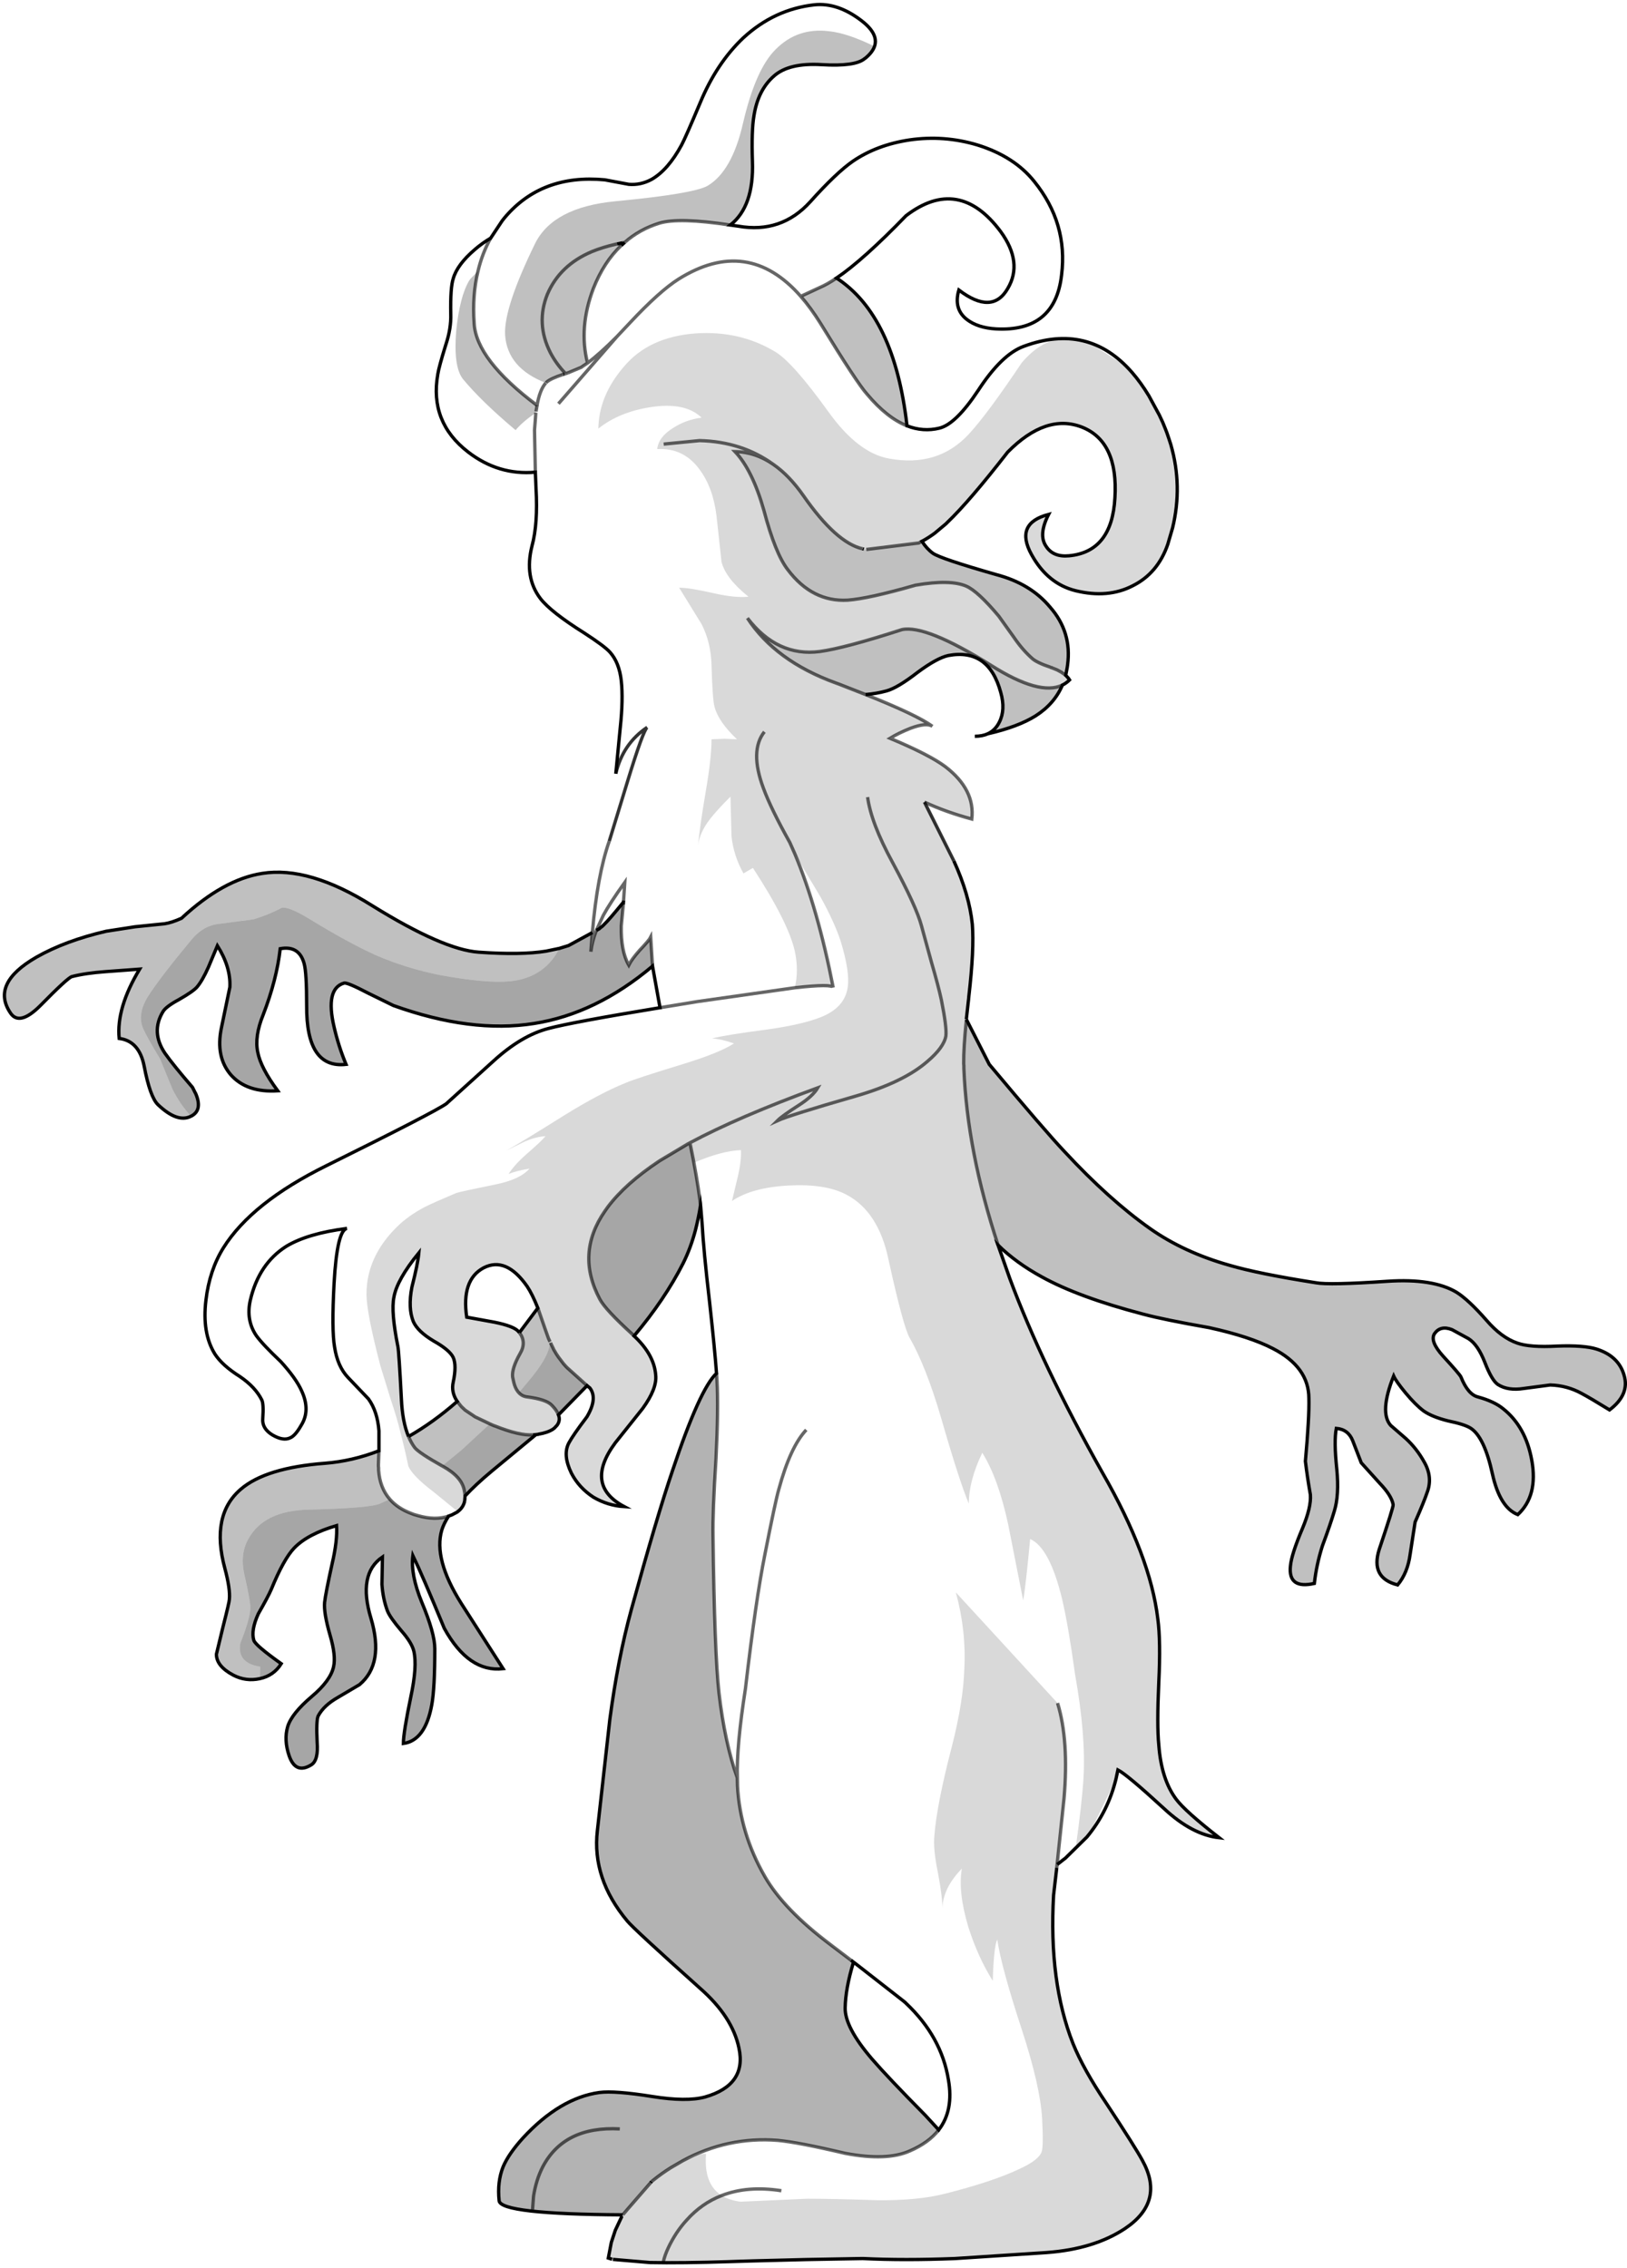 <?xml version="1.0" encoding="UTF-8" standalone="no"?>
<svg xmlns:xlink="http://www.w3.org/1999/xlink" height="682.35px" width="489.45px" xmlns="http://www.w3.org/2000/svg">
  <g transform="matrix(1.0, 0.0, 0.0, 1.0, 245.15, 341.35)">
    <path d="M-25.45 -273.65 L-23.0 -273.3 Q-10.1 -271.05 -1.4 -280.65 6.4 -289.35 11.35 -292.8 18.55 -297.75 28.45 -299.25 38.8 -300.75 48.85 -297.75 59.95 -294.3 65.95 -286.8 76.15 -274.2 74.2 -258.6 72.25 -241.5 54.55 -242.4 49.0 -242.7 45.7 -245.25 41.65 -248.4 43.3 -254.1 53.35 -246.45 58.0 -254.55 62.65 -262.35 55.9 -271.65 43.3 -288.6 27.4 -276.45 14.6 -263.2 6.5 -257.7 3.7 -255.8 1.45 -254.85 L-4.25 -252.2 Q-1.25 -248.75 1.6 -244.2 12.7 -226.05 15.7 -222.75 21.7 -215.6 27.7 -213.25 32.55 -211.35 37.45 -212.55 42.4 -213.75 49.15 -223.95 56.2 -234.75 62.8 -237.15 82.3 -244.4 95.45 -229.25 L93.25 -231.45 83.5 -237.6 Q78.55 -239.4 73.15 -239.25 67.45 -238.35 62.2 -232.2 51.85 -216.75 46.3 -210.75 37.0 -200.7 22.3 -203.4 13.0 -205.05 4.15 -217.35 -6.65 -232.35 -11.9 -235.5 -22.55 -241.95 -35.9 -241.05 -50.0 -240.0 -57.5 -231.0 -65.0 -222.3 -65.15 -212.4 -59.0 -217.35 -49.55 -218.85 -39.05 -220.5 -34.1 -215.7 -38.75 -215.1 -42.5 -212.7 -47.0 -210.0 -47.45 -206.25 -39.5 -206.7 -34.7 -200.1 -30.65 -194.7 -29.6 -186.15 L-28.1 -172.35 Q-26.9 -167.4 -20.0 -161.85 -23.9 -161.4 -30.5 -162.9 -37.7 -164.55 -40.85 -164.55 L-34.1 -153.6 Q-31.25 -148.05 -31.1 -141.15 -30.8 -130.8 -30.2 -128.7 -29.0 -124.2 -23.45 -118.95 L-27.2 -119.1 -31.1 -118.95 Q-31.1 -113.25 -32.9 -102.9 -34.7 -92.25 -35.15 -87.0 -34.7 -90.9 -31.55 -94.95 -29.6 -97.5 -25.4 -101.7 L-25.1 -89.85 Q-24.5 -84.0 -21.5 -78.6 L-18.65 -80.25 Q-8.0 -63.9 -6.05 -55.2 -4.8 -49.4 -6.05 -44.2 L-35.3 -40.05 -46.6 -38.2 -35.3 -40.05 -6.05 -44.2 Q5.25 -45.45 5.5 -44.25 0.9 -67.95 -6.0 -84.4 L1.75 -71.4 Q5.95 -63.75 7.75 -58.2 10.6 -48.9 9.85 -44.25 8.95 -38.25 1.9 -35.4 -3.65 -33.15 -14.3 -31.65 -26.9 -30.0 -30.95 -28.95 -28.25 -28.8 -24.35 -27.45 -28.7 -24.6 -39.95 -21.15 -53.75 -16.95 -56.9 -15.6 -64.7 -12.45 -75.35 -5.85 -89.45 3.0 -92.9 4.8 L-87.05 1.95 Q-83.75 0.6 -81.05 0.45 -82.1 1.8 -86.75 5.85 -90.5 9.15 -92.15 11.85 -90.2 10.95 -85.85 10.2 -88.7 13.5 -96.2 15.0 -106.55 17.1 -107.9 17.55 -114.65 20.4 -117.35 21.75 -122.45 24.45 -125.75 27.75 -134.9 36.75 -134.9 48.0 -134.9 53.55 -130.7 69.6 L-127.7 79.35 Q-125.6 85.65 -124.85 88.95 -123.35 94.65 -122.3 99.75 -120.95 102.75 -114.8 107.4 L-107.45 113.4 -107.55 113.5 -109.15 114.35 -109.4 114.45 -110.2 114.75 Q-114.25 116.1 -119.45 114.6 L-120.65 114.25 -121.3 114.0 Q-125.5 112.45 -127.9 109.65 -130.9 106.2 -131.25 100.9 L-131.25 100.8 -131.25 100.7 -131.25 100.55 -131.25 100.4 -131.25 100.25 -131.3 99.75 -131.3 99.6 -131.3 99.45 -131.3 99.3 -131.15 95.1 -131.15 89.1 Q-131.6 83.25 -134.3 79.5 L-140.45 73.05 Q-143.6 69.75 -144.5 63.9 -145.4 58.8 -144.65 44.7 -143.75 28.65 -140.75 28.2 -152.6 29.7 -159.05 33.6 -167.3 38.85 -169.85 49.8 -171.2 55.8 -168.05 60.45 -166.1 63.15 -160.7 68.25 -156.05 73.35 -154.4 77.1 -151.7 82.95 -154.55 87.45 -156.35 90.6 -157.85 91.2 -159.95 92.25 -163.25 90.3 -166.4 88.35 -166.1 85.35 -165.8 81.0 -166.4 79.8 -168.35 75.9 -173.0 72.75 -178.25 69.45 -180.5 66.0 -184.4 59.7 -183.2 49.8 -182.15 40.8 -177.95 34.05 -169.4 20.4 -146.9 9.3 -114.5 -6.75 -110.9 -9.3 L-96.65 -22.2 Q-88.25 -29.85 -80.15 -31.95 -73.0 -33.85 -46.6 -38.2 L-48.85 -50.7 -49.4 -59.4 Q-49.85 -58.5 -52.7 -55.5 -55.1 -52.8 -56.0 -51.0 -58.4 -55.2 -58.25 -62.85 L-58.2 -63.25 -57.65 -69.2 -57.6 -69.95 -57.55 -70.5 -57.2 -75.9 Q-61.7 -69.6 -63.65 -66.0 L-65.75 -61.45 Q-67.05 -58.1 -67.4 -55.05 L-66.95 -60.8 Q-65.45 -78.15 -61.85 -88.35 L-56.3 -106.5 Q-51.65 -121.65 -50.45 -122.55 -57.8 -117.6 -59.9 -108.6 L-58.55 -122.55 Q-57.65 -130.95 -58.25 -136.5 -58.85 -142.05 -61.7 -145.2 -63.35 -147.0 -69.35 -150.9 -79.4 -157.2 -82.55 -161.25 -87.5 -167.7 -85.1 -177.15 -83.3 -183.75 -83.9 -194.4 L-84.1 -199.3 Q-95.15 -198.3 -104.3 -205.35 -116.0 -214.35 -113.45 -228.75 -113.15 -230.85 -111.05 -237.6 -109.4 -242.55 -109.55 -246.9 -109.7 -254.85 -108.8 -257.55 -107.6 -261.75 -102.35 -266.25 -100.1 -268.2 -97.55 -269.7 L-94.1 -274.9 -93.35 -275.85 Q-82.25 -289.05 -63.2 -287.25 L-56.0 -285.9 Q-52.4 -285.6 -49.1 -287.4 -44.15 -290.25 -40.1 -297.75 -38.9 -300.0 -34.55 -310.35 -29.6 -322.35 -21.5 -330.0 -12.2 -338.55 -0.2 -339.9 6.85 -340.65 14.05 -335.1 21.4 -329.45 15.7 -324.3 17.1 -325.65 17.8 -327.45 9.85 -331.35 4.3 -331.95 -5.3 -333.15 -11.9 -326.4 -17.9 -320.4 -21.65 -304.2 -24.95 -289.8 -32.3 -285.45 -36.5 -283.05 -60.05 -280.8 -78.8 -279.0 -84.2 -268.05 -93.65 -248.7 -93.2 -240.6 -92.55 -230.65 -80.95 -226.15 L-80.85 -226.25 -80.75 -226.35 Q-79.7 -227.4 -75.65 -228.75 L-75.4 -228.8 -75.0 -228.95 -74.25 -229.2 -70.65 -230.7 Q-70.45 -230.8 -70.3 -230.85 L-70.2 -230.9 -70.15 -230.95 -70.1 -231.0 -68.4 -232.15 Q-71.1 -242.8 -66.65 -254.55 -63.5 -262.55 -58.25 -267.5 L-57.3 -268.35 -57.25 -268.4 Q-52.8 -272.35 -46.85 -274.2 -41.0 -276.0 -25.45 -273.65 M103.6 -216.5 L104.65 -214.25 105.5 -212.15 105.9 -211.1 106.55 -209.2 107.05 -207.65 Q110.65 -195.15 107.6 -182.55 L107.15 -180.9 Q110.05 -192.6 106.9 -206.4 105.6 -211.85 103.6 -216.5 M75.45 -138.2 L76.0 -137.6 75.1 -138.45 75.45 -138.2 M-59.5 -267.95 L-57.9 -268.3 -58.7 -268.1 -59.5 -267.95 M-84.55 90.3 L-83.25 90.15 -83.95 90.25 -84.55 90.3 M81.85 211.25 L81.5 211.6 82.65 210.2 81.85 211.25 M78.45 214.6 L75.3 217.7 74.95 217.95 72.9 219.55 72.75 220.55 74.95 199.65 Q76.45 182.25 73.0 171.0 L42.4 137.7 Q45.55 149.25 44.95 160.65 44.65 170.55 41.2 184.05 36.7 201.3 35.95 210.75 35.5 214.8 37.0 222.0 38.35 229.2 38.35 232.5 38.65 226.5 44.2 220.8 43.0 227.85 46.15 238.35 49.0 247.35 53.5 254.55 53.8 244.35 54.85 242.1 56.05 250.35 62.2 269.1 67.75 286.05 68.35 295.95 68.8 304.5 68.2 306.0 67.3 308.55 61.3 311.25 53.35 315.0 39.1 318.6 30.85 320.7 18.7 320.55 4.9 320.1 -2.3 320.1 L-22.4 321.0 Q-25.75 320.55 -28.05 319.15 -33.5 315.7 -32.75 306.6 -34.1 306.45 -35.6 307.2 -37.4 308.1 -38.45 308.1 L-39.8 308.7 Q-26.25 301.35 -11.15 302.55 -4.85 303.15 9.1 306.45 21.7 308.85 28.6 305.7 34.25 303.25 37.25 299.4 41.8 293.5 40.15 284.25 38.05 271.35 27.4 261.3 L27.15 261.05 27.1 261.0 27.0 260.95 26.95 260.9 26.75 260.7 26.6 260.6 12.7 249.75 10.85 248.35 12.7 249.75 11.6 248.95 10.85 248.35 5.25 244.1 4.6 243.6 Q-9.35 233.1 -15.05 223.2 -22.55 210.15 -23.3 195.75 L-23.3 195.55 -23.35 193.55 Q-27.15 182.7 -28.85 168.0 -30.2 156.0 -30.65 120.75 -30.8 113.85 -29.75 97.35 -29.0 82.5 -29.45 73.95 L-29.6 71.8 Q-30.15 64.3 -31.7 50.25 -33.5 34.8 -33.95 26.55 L-34.35 21.75 -34.35 21.7 -34.4 21.3 -34.6 19.6 Q-35.5 12.6 -37.45 3.15 L-37.6 2.45 -37.55 2.45 -36.35 8.4 Q-27.8 4.8 -22.25 4.65 -22.1 7.95 -23.15 12.45 L-24.95 19.95 Q-18.95 15.9 -8.0 15.3 3.1 14.7 9.4 18.0 19.15 23.1 22.15 37.65 26.5 57.45 28.45 61.05 33.4 69.6 38.05 85.5 43.45 104.25 46.3 111.0 46.3 104.1 50.35 95.7 55.15 103.35 58.15 117.3 L62.65 140.1 Q63.4 136.05 64.75 121.65 70.6 124.2 74.35 139.65 76.3 148.05 78.25 162.3 81.55 180.75 80.8 193.5 80.35 200.95 78.45 214.6 M-9.55 338.75 L-26.6 339.45 -44.6 340.05 Q-54.45 340.05 -60.8 338.35 -56.5 339.4 -49.65 339.3 L-45.6 339.1 -44.3 339.0 -26.15 338.4 -18.35 338.8 -9.55 338.75 M-61.25 333.25 L-60.1 329.75 -60.05 329.6 -58.05 325.35 -57.8 324.95 -56.35 323.25 Q-60.1 328.7 -61.5 334.5 L-61.25 333.25 M-10.1 317.7 Q-20.25 316.1 -28.05 319.15 -20.25 316.1 -10.1 317.7 M-101.35 -259.8 L-103.55 -257.55 -104.0 -256.95 Q-106.85 -252.15 -107.9 -241.95 -108.8 -231.15 -105.95 -227.4 -100.4 -220.65 -90.05 -211.95 -87.9 -214.5 -83.95 -217.2 L-83.9 -217.55 -83.6 -219.25 -83.6 -219.4 Q-101.9 -233.15 -102.5 -244.05 -103.1 -252.6 -101.35 -259.8 -100.1 -265.1 -97.55 -269.7 -100.1 -265.1 -101.35 -259.8 M-84.1 -199.3 L-84.35 -211.95 -83.95 -217.2 -84.35 -211.95 -84.1 -199.3 M-74.25 -229.2 L-75.4 -228.8 -74.25 -229.2 M-77.15 -219.9 L-59.55 -240.1 -55.55 -244.35 Q-46.7 -253.8 -41.0 -257.4 -20.2 -270.4 -4.25 -252.2 -20.2 -270.4 -41.0 -257.4 -46.7 -253.8 -55.55 -244.35 L-59.55 -240.1 -77.15 -219.9 M-83.6 -219.4 Q-82.75 -224.15 -80.95 -226.15 -82.75 -224.15 -83.6 -219.4 M-68.4 -232.15 Q-64.7 -234.9 -59.55 -240.1 -64.7 -234.9 -68.4 -232.15 M-57.65 -69.2 L-57.55 -70.5 -57.65 -69.2 M-2.6 88.8 Q-7.4 93.9 -10.85 106.65 -11.9 110.25 -15.05 126.3 -17.75 139.65 -20.9 166.65 -23.6 183.9 -23.35 193.55 -23.6 183.9 -20.9 166.65 -17.75 139.65 -15.05 126.3 -11.9 110.25 -10.85 106.65 -7.4 93.9 -2.6 88.8 M-49.65 339.3 Q-40.4 339.5 -24.95 339.0 L-18.35 338.8 -24.95 339.0 Q-40.4 339.5 -49.65 339.3 M-49.15 314.95 L-48.3 314.25 -48.4 314.35 -49.4 315.25 -49.15 314.95 -48.4 314.35 -49.15 314.95" fill="#ffffff" fill-opacity="0.0" fill-rule="evenodd" stroke="none"/>
    <path d="M15.7 -324.3 L15.3 -323.95 14.95 -323.7 Q12.1 -321.3 2.05 -321.9 -7.85 -322.5 -12.35 -318.45 -17.15 -314.25 -18.35 -306.45 -19.1 -302.1 -18.8 -292.8 -18.3 -279.25 -25.45 -273.65 -41.0 -276.0 -46.85 -274.2 -52.8 -272.35 -57.25 -268.4 L-57.9 -268.3 -57.25 -268.4 -57.3 -268.35 -57.9 -268.3 -59.5 -267.95 -59.85 -267.9 Q-63.95 -266.95 -67.1 -265.65 -76.7 -261.6 -80.45 -252.9 -84.05 -244.05 -79.55 -235.2 -77.8 -231.85 -75.0 -228.95 -77.8 -231.85 -79.55 -235.2 -84.05 -244.05 -80.45 -252.9 -76.7 -261.6 -67.1 -265.65 -63.95 -266.95 -59.85 -267.9 L-59.5 -267.95 -58.7 -268.1 -58.25 -267.5 Q-63.5 -262.55 -66.65 -254.55 -71.1 -242.8 -68.4 -232.15 L-70.1 -231.0 -70.15 -230.95 -70.2 -230.9 -70.3 -230.85 Q-70.45 -230.8 -70.65 -230.7 L-74.25 -229.2 -75.0 -228.95 -75.4 -228.8 -75.65 -228.75 Q-79.7 -227.4 -80.75 -226.35 L-80.85 -226.25 -80.95 -226.15 Q-92.55 -230.65 -93.2 -240.6 -93.65 -248.7 -84.2 -268.05 -78.8 -279.0 -60.05 -280.8 -36.5 -283.05 -32.3 -285.45 -24.95 -289.8 -21.65 -304.2 -17.9 -320.4 -11.9 -326.4 -5.3 -333.15 4.3 -331.95 9.85 -331.35 17.8 -327.45 17.1 -325.65 15.7 -324.3 M6.5 -257.7 Q23.95 -246.35 27.7 -213.25 21.7 -215.6 15.7 -222.75 12.7 -226.05 1.6 -244.2 -1.25 -248.75 -4.25 -252.2 L1.45 -254.85 Q3.7 -255.8 6.5 -257.7 M32.2 -178.5 Q33.6 -176.3 35.5 -174.9 37.9 -173.25 54.7 -168.45 64.9 -165.75 70.75 -158.7 77.35 -151.2 76.0 -141.3 L75.9 -140.55 75.45 -138.2 75.1 -138.45 74.1 -139.15 72.9 -139.8 72.05 -140.15 71.5 -140.35 71.4 -140.4 71.15 -140.5 72.05 -140.15 71.15 -140.5 71.05 -140.55 Q66.55 -142.05 65.2 -143.4 62.35 -145.95 59.8 -149.7 L55.3 -156.0 Q49.0 -163.5 45.55 -165.0 40.75 -167.1 30.25 -165.3 16.15 -161.25 9.85 -160.8 -0.8 -160.2 -8.15 -169.95 -11.9 -174.75 -15.35 -187.8 -18.8 -199.95 -24.05 -205.5 -17.9 -205.4 -12.45 -201.6 -7.75 -198.35 -3.5 -192.3 6.4 -178.05 14.35 -176.25 L14.4 -176.25 14.55 -176.2 14.7 -176.15 14.75 -176.15 14.8 -176.15 14.9 -176.15 15.45 -176.05 31.25 -178.0 32.2 -178.5 M74.45 -135.25 Q72.05 -129.6 66.4 -126.0 61.15 -122.7 52.0 -120.6 54.25 -121.65 55.45 -124.05 57.4 -127.8 55.9 -133.05 52.3 -146.4 40.15 -144.15 36.7 -143.4 30.85 -139.05 24.85 -134.4 21.55 -133.5 18.65 -132.7 15.25 -132.4 L7.35 -135.5 6.25 -135.9 Q-11.9 -142.5 -20.3 -155.4 -11.3 -143.7 1.45 -145.35 9.1 -146.4 26.2 -151.95 33.4 -153.45 53.05 -141.15 67.6 -131.95 74.45 -135.25 M-112.15 99.65 Q-119.0 95.8 -120.35 94.2 -121.45 92.75 -122.25 90.8 -114.85 86.6 -107.6 80.25 L-106.4 81.75 -106.3 81.85 -106.1 82.1 -106.0 82.2 -105.25 82.85 -102.2 84.9 -97.8 87.0 -106.4 94.95 -112.15 99.65 M-89.45 77.15 Q-90.2 76.15 -90.6 74.5 L-90.95 72.9 Q-91.25 70.35 -88.7 65.85 -86.7 62.45 -88.9 59.55 L-83.35 52.15 -81.2 58.35 -80.15 61.3 -79.85 61.95 -79.85 63.45 Q-80.45 67.35 -86.0 73.95 L-89.05 77.6 -89.45 77.15 M45.55 -34.45 L45.55 -34.7 52.45 -21.15 Q69.4 -0.9 75.1 5.1 88.45 19.5 100.75 28.2 110.95 35.4 124.75 39.3 133.45 41.85 150.7 44.55 154.6 45.3 172.3 44.1 185.95 43.2 193.0 47.4 196.6 49.65 202.0 55.8 206.5 61.05 211.3 62.7 215.05 64.05 223.3 63.6 231.4 63.3 235.15 64.5 241.75 66.6 243.4 72.3 245.2 78.15 239.05 82.8 233.2 79.2 230.65 77.85 226.3 75.45 221.2 75.3 L213.25 76.35 Q208.45 77.1 205.45 75.15 203.65 73.95 201.55 68.55 199.45 63.15 196.6 61.35 L191.65 58.65 Q188.2 57.3 186.4 59.85 184.9 62.1 188.95 66.6 194.05 72.15 194.35 72.9 196.45 78.15 199.45 78.9 204.4 80.25 207.1 82.5 213.85 87.9 215.65 97.95 217.6 108.6 211.45 114.3 206.05 112.2 203.8 102.0 201.4 91.05 197.35 88.35 195.55 87.15 190.45 86.1 185.65 84.9 183.1 83.1 180.7 81.3 177.7 77.7 174.85 74.25 174.1 72.6 169.75 83.55 173.2 87.45 L177.7 91.35 Q181.0 94.35 183.25 98.4 185.95 103.05 184.15 107.7 183.25 110.4 180.55 116.55 L179.05 126.3 Q178.3 131.85 175.3 135.45 167.05 133.35 169.75 124.8 174.1 111.9 173.95 111.3 173.5 108.6 169.9 104.85 L164.35 98.7 161.8 92.1 Q160.45 88.65 156.85 88.35 156.1 92.25 157.0 100.65 157.75 108.45 156.25 113.25 155.05 117.3 152.65 123.75 150.85 129.45 150.25 135.0 142.3 136.8 143.05 129.75 143.35 126.3 146.65 118.5 149.35 112.05 149.05 108.3 148.15 103.2 147.55 98.25 148.75 84.9 148.6 79.35 148.6 69.9 137.8 64.35 130.9 60.75 118.6 58.05 104.95 55.65 98.8 54.0 79.3 48.9 68.2 42.75 60.6 38.6 55.1 33.25 45.8 5.05 44.8 -19.95 L44.8 -20.7 44.75 -21.35 Q44.7 -26.2 45.55 -34.45 M-83.9 -217.55 L-83.95 -217.2 Q-87.9 -214.5 -90.05 -211.95 -100.4 -220.65 -105.95 -227.4 -108.8 -231.15 -107.9 -241.95 -106.85 -252.15 -104.0 -256.95 L-103.55 -257.55 -101.35 -259.8 Q-103.1 -252.6 -102.5 -244.05 -101.9 -233.15 -83.6 -219.4 L-83.6 -219.25 -83.9 -217.55 M-76.85 -56.05 Q-81.05 -47.85 -90.2 -46.35 -96.35 -45.3 -109.25 -47.4 -120.8 -49.2 -131.75 -53.85 -140.15 -57.6 -152.15 -64.95 -158.3 -68.7 -160.4 -68.25 -164.0 -66.3 -168.8 -64.8 L-179.0 -63.45 Q-183.95 -63.0 -187.55 -58.65 -197.15 -47.1 -200.75 -41.4 -203.9 -36.15 -202.1 -31.95 -200.9 -29.25 -197.0 -22.8 L-193.25 -13.65 Q-191.0 -9.15 -187.7 -5.55 -191.75 -3.45 -197.6 -9.0 -200.0 -11.25 -201.8 -20.7 -203.3 -28.2 -209.3 -28.95 -210.2 -38.1 -203.15 -49.8 L-213.35 -49.05 Q-219.5 -48.6 -223.55 -47.55 -224.9 -47.1 -233.0 -38.85 -239.3 -32.55 -242.0 -36.6 -248.0 -45.45 -234.2 -53.4 -225.5 -58.35 -213.2 -61.2 L-204.5 -62.55 -195.65 -63.45 Q-193.55 -63.75 -190.55 -65.1 -177.95 -76.8 -166.25 -78.6 -152.15 -80.85 -133.1 -68.85 -111.8 -55.65 -101.15 -54.9 -88.4 -54.0 -80.9 -55.2 L-76.85 -56.05 M-187.4 -5.7 Q-185.9 -6.6 -185.6 -8.7 -185.5 -10.35 -186.3 -12.4 -184.2 -7.55 -187.4 -5.7 M-131.15 95.1 L-131.3 99.3 -131.3 99.45 -131.3 99.6 -131.3 99.75 -131.25 100.25 -131.25 100.4 -131.25 100.55 -131.25 100.7 -131.25 100.8 -131.25 100.9 Q-130.9 106.2 -127.9 109.65 L-130.85 111.0 Q-134.0 112.35 -152.3 112.8 -165.8 113.1 -170.45 121.65 -173.0 126.15 -171.65 132.3 -169.7 140.7 -169.85 142.65 -170.0 145.8 -172.85 153.0 -173.9 159.0 -166.85 160.05 L-167.0 163.65 Q-171.2 164.55 -174.95 162.6 -180.05 159.9 -180.05 156.3 L-178.1 148.2 Q-176.15 140.55 -176.15 139.8 -175.85 136.65 -177.5 130.5 -181.85 114.45 -172.7 106.65 -165.2 100.2 -147.35 98.85 -139.15 98.2 -131.15 95.1" fill="#000000" fill-opacity="0.247" fill-rule="evenodd" stroke="none"/>
    <path d="M95.45 -229.25 Q100.4 -223.9 103.6 -216.5 L100.45 -222.3 Q98.05 -226.25 95.45 -229.25 98.05 -226.25 100.45 -222.3 L103.6 -216.5 Q105.6 -211.85 106.9 -206.4 110.05 -192.6 107.15 -180.9 L106.15 -177.6 Q103.15 -168.9 95.65 -165.15 88.15 -161.25 78.4 -163.65 70.0 -165.75 65.2 -174.45 59.95 -183.9 70.3 -186.6 67.15 -180.45 69.55 -177.0 71.65 -173.7 76.45 -174.15 89.35 -175.35 90.25 -191.55 91.3 -208.5 80.35 -212.85 69.55 -217.05 58.0 -205.35 46.45 -190.5 39.85 -184.2 L39.4 -183.75 36.05 -180.95 Q34.15 -179.55 32.2 -178.5 L31.25 -178.0 15.45 -176.05 14.9 -176.15 14.8 -176.15 14.75 -176.15 14.7 -176.15 14.4 -176.25 14.7 -176.15 14.55 -176.2 14.4 -176.25 14.35 -176.25 Q6.4 -178.05 -3.5 -192.3 -7.75 -198.35 -12.45 -201.6 -17.9 -205.4 -24.05 -205.5 -18.8 -199.95 -15.35 -187.8 -11.9 -174.75 -8.15 -169.95 -0.8 -160.2 9.85 -160.8 16.15 -161.25 30.25 -165.3 40.75 -167.1 45.55 -165.0 49.0 -163.5 55.3 -156.0 L59.8 -149.7 Q62.35 -145.95 65.2 -143.4 66.55 -142.05 71.05 -140.55 L71.15 -140.5 71.4 -140.4 71.5 -140.35 72.05 -140.15 72.9 -139.8 74.1 -139.15 75.1 -138.45 76.0 -137.6 76.35 -137.2 76.5 -136.95 76.6 -136.8 Q75.65 -135.85 74.45 -135.25 67.6 -131.95 53.05 -141.15 33.4 -153.45 26.2 -151.95 9.1 -146.4 1.45 -145.35 -11.3 -143.7 -20.3 -155.4 -11.9 -142.5 6.25 -135.9 L7.35 -135.5 15.25 -132.4 Q30.6 -126.3 35.35 -122.85 33.55 -124.05 28.75 -122.25 25.3 -120.9 22.6 -119.25 34.45 -114.3 39.25 -110.7 48.25 -103.8 47.2 -94.95 39.4 -97.05 32.95 -100.05 L41.8 -82.35 Q46.45 -72.15 47.35 -63.3 47.95 -55.8 46.3 -41.55 L46.25 -40.95 46.1 -39.65 46.25 -40.95 46.2 -40.4 46.1 -39.65 45.55 -34.7 45.55 -34.45 Q44.7 -26.2 44.75 -21.35 L44.8 -20.7 44.8 -19.95 Q45.8 5.05 55.1 33.25 L58.6 43.2 Q68.35 69.45 86.5 101.7 100.9 126.75 103.15 145.65 104.05 152.25 103.45 164.7 102.85 177.75 103.45 183.6 104.2 193.95 108.7 199.95 111.4 203.55 121.6 211.5 113.5 210.6 105.1 202.8 94.0 192.6 91.15 191.1 L90.6 193.7 82.65 210.2 81.5 211.6 78.4 214.8 78.45 214.6 Q80.35 200.95 80.8 193.5 81.55 180.75 78.25 162.3 76.3 148.05 74.35 139.65 70.6 124.2 64.75 121.65 63.4 136.05 62.65 140.1 L58.15 117.3 Q55.15 103.35 50.35 95.7 46.3 104.1 46.3 111.0 43.45 104.25 38.05 85.5 33.4 69.6 28.45 61.05 26.5 57.45 22.15 37.65 19.15 23.1 9.4 18.0 3.1 14.7 -8.0 15.3 -18.95 15.9 -24.95 19.95 L-23.15 12.45 Q-22.1 7.95 -22.25 4.65 -27.8 4.8 -36.35 8.4 L-37.55 2.45 -37.6 2.45 -38.25 2.8 -37.6 2.45 Q-23.15 -5.3 0.85 -14.1 -0.65 -11.55 -4.85 -8.85 -9.8 -5.7 -11.3 -4.2 -7.7 -5.85 12.1 -11.55 26.65 -15.75 33.85 -22.05 38.8 -26.25 39.4 -29.7 39.7 -32.25 38.05 -40.5 37.15 -44.7 35.05 -51.9 L32.05 -62.85 Q30.55 -68.55 23.35 -81.9 16.9 -93.75 15.85 -101.55 16.9 -93.75 23.35 -81.9 30.55 -68.55 32.05 -62.85 L35.05 -51.9 Q37.15 -44.7 38.05 -40.5 39.7 -32.25 39.4 -29.7 38.8 -26.25 33.85 -22.05 26.65 -15.75 12.1 -11.55 -7.7 -5.85 -11.3 -4.2 -9.8 -5.7 -4.85 -8.85 -0.65 -11.55 0.85 -14.1 -23.15 -5.3 -37.6 2.45 L-37.6 2.5 -38.25 2.8 -46.45 7.7 -46.85 7.95 Q-57.0 14.7 -62.3 21.75 L-63.15 22.95 Q-72.05 35.75 -64.7 49.5 -63.05 52.65 -54.8 60.15 L-54.4 60.55 Q-48.35 66.2 -47.9 72.3 -47.45 76.35 -51.8 82.35 L-60.05 92.7 Q-69.5 105.45 -57.35 111.9 -62.3 111.6 -66.65 109.05 -71.0 106.2 -73.25 101.85 -75.95 96.3 -74.0 92.7 -72.8 90.45 -68.6 84.9 -65.3 79.35 -67.7 76.2 L-68.55 75.5 -74.6 70.05 -74.8 69.85 -75.65 68.9 -77.05 67.05 -77.2 66.85 -77.8 65.95 -77.2 66.85 -77.3 66.7 -77.8 65.95 -78.6 64.6 -78.7 64.35 -79.55 62.6 -79.7 62.3 -79.85 61.95 -80.15 61.3 -81.2 58.35 -83.35 52.15 Q-85.05 47.9 -86.6 45.6 -92.9 36.6 -99.65 40.05 -106.4 43.65 -104.75 54.9 L-96.5 56.4 Q-90.5 57.6 -89.15 59.25 L-88.9 59.55 Q-86.7 62.45 -88.7 65.85 -91.25 70.35 -90.95 72.9 L-90.6 74.5 Q-90.2 76.15 -89.45 77.15 -88.3 78.75 -86.45 78.9 -88.3 78.75 -89.45 77.15 L-89.05 77.6 Q-88.1 78.7 -86.6 78.9 L-86.45 78.9 Q-80.9 79.65 -79.25 81.3 -77.65 82.9 -77.15 84.3 -76.5 86.0 -77.6 87.45 L-78.4 88.3 -78.55 88.4 -78.8 88.6 -83.15 90.1 -83.25 90.15 -84.55 90.3 -84.8 90.3 Q-88.85 90.6 -96.35 87.6 L-96.55 87.55 -97.0 87.35 -97.8 87.0 -102.2 84.9 -105.25 82.85 -106.4 81.75 -105.25 82.85 -106.0 82.2 -106.1 82.1 -106.3 81.85 -106.4 81.75 -107.6 80.25 Q-109.5 77.45 -108.8 74.4 -107.75 69.45 -108.8 67.05 -109.85 64.8 -114.65 62.1 -119.45 59.25 -120.8 56.25 -122.45 52.2 -121.25 45.9 -119.45 38.85 -119.15 35.55 -125.75 43.65 -126.65 48.9 -127.55 53.25 -125.45 63.75 -125.15 65.1 -124.4 79.5 -124.1 86.4 -122.25 90.8 -121.45 92.75 -120.35 94.2 -119.0 95.8 -112.15 99.65 L-111.95 99.75 Q-106.25 102.9 -105.5 106.95 -105.3 107.85 -105.25 108.7 L-105.25 108.8 -105.35 110.15 -105.75 111.35 Q-106.35 112.5 -107.45 113.4 L-114.8 107.4 Q-120.95 102.75 -122.3 99.75 -123.35 94.65 -124.85 88.95 -125.6 85.65 -127.7 79.35 L-130.7 69.6 Q-134.9 53.55 -134.9 48.0 -134.9 36.75 -125.75 27.75 -122.45 24.45 -117.35 21.75 -114.65 20.4 -107.9 17.55 -106.55 17.1 -96.2 15.0 -88.7 13.5 -85.85 10.2 -90.2 10.95 -92.15 11.85 -90.5 9.15 -86.75 5.85 -82.1 1.8 -81.05 0.45 -83.75 0.6 -87.05 1.95 L-92.9 4.8 Q-89.45 3.0 -75.35 -5.85 -64.7 -12.45 -56.9 -15.6 -53.75 -16.95 -39.95 -21.15 -28.7 -24.6 -24.35 -27.45 -28.25 -28.8 -30.95 -28.95 -26.9 -30.0 -14.3 -31.65 -3.65 -33.15 1.9 -35.4 8.95 -38.25 9.85 -44.25 10.6 -48.9 7.75 -58.2 5.95 -63.75 1.75 -71.4 L-6.0 -84.4 -7.55 -87.9 Q-13.25 -98.1 -15.5 -104.25 -19.7 -115.5 -15.2 -121.2 -19.7 -115.5 -15.5 -104.25 -13.25 -98.1 -7.55 -87.9 L-6.0 -84.4 Q0.9 -67.95 5.5 -44.25 5.25 -45.45 -6.05 -44.2 -4.8 -49.4 -6.05 -55.2 -8.0 -63.9 -18.65 -80.25 L-21.5 -78.6 Q-24.5 -84.0 -25.1 -89.85 L-25.4 -101.7 Q-29.6 -97.5 -31.55 -94.95 -34.7 -90.9 -35.15 -87.0 -34.7 -92.25 -32.9 -102.9 -31.1 -113.25 -31.1 -118.95 L-27.2 -119.1 -23.45 -118.95 Q-29.0 -124.2 -30.2 -128.7 -30.8 -130.8 -31.1 -141.15 -31.25 -148.05 -34.1 -153.6 L-40.85 -164.55 Q-37.7 -164.55 -30.5 -162.9 -23.9 -161.4 -20.0 -161.85 -26.9 -167.4 -28.1 -172.35 L-29.6 -186.15 Q-30.65 -194.7 -34.7 -200.1 -39.5 -206.7 -47.45 -206.25 -47.0 -210.0 -42.5 -212.7 -38.75 -215.1 -34.1 -215.7 -39.05 -220.5 -49.55 -218.85 -59.0 -217.35 -65.15 -212.4 -65.0 -222.3 -57.5 -231.0 -50.0 -240.0 -35.9 -241.05 -22.55 -241.95 -11.9 -235.5 -6.65 -232.35 4.15 -217.35 13.0 -205.05 22.3 -203.4 37.0 -200.7 46.3 -210.75 51.85 -216.75 62.2 -232.2 67.45 -238.35 73.15 -239.25 78.55 -239.4 83.5 -237.6 L93.25 -231.45 95.45 -229.25 M-45.5 -207.75 L-34.7 -208.8 Q-21.95 -208.5 -12.45 -201.6 -21.95 -208.5 -34.7 -208.8 L-45.5 -207.75 M72.75 220.55 L71.9 227.9 71.8 228.75 Q70.3 254.85 77.65 273.45 80.8 281.25 87.7 291.45 96.4 304.65 98.5 308.55 105.4 321.0 93.25 329.1 83.95 335.25 69.7 336.3 L42.1 338.1 Q26.8 338.7 14.5 338.1 L14.05 338.1 Q10.6 337.9 5.55 338.05 L-2.6 338.4 -5.9 338.55 -6.05 338.55 -6.5 338.6 -9.55 338.75 -18.35 338.8 -2.6 338.4 -18.35 338.8 -26.15 338.4 -44.3 339.0 -45.6 339.1 -49.65 339.3 Q-56.5 339.4 -60.8 338.35 L-61.0 338.3 -61.2 338.25 -61.6 338.1 -62.15 337.95 -61.5 334.5 Q-60.1 328.7 -56.35 323.25 L-53.75 319.8 Q-51.65 317.3 -49.4 315.25 L-48.4 314.35 Q-46.1 312.5 -43.4 310.8 L-39.8 308.7 -43.4 310.8 Q-46.1 312.5 -48.4 314.35 L-48.3 314.25 Q-44.3 310.75 -39.8 308.7 L-38.45 308.1 Q-37.4 308.1 -35.6 307.2 -34.1 306.45 -32.75 306.6 -33.5 315.7 -28.05 319.15 -34.05 321.45 -38.6 326.55 -41.9 330.15 -44.15 334.95 -45.2 337.2 -45.6 339.1 -45.2 337.2 -44.15 334.95 -41.9 330.15 -38.6 326.55 -34.05 321.45 -28.05 319.15 -25.75 320.55 -22.4 321.0 L-2.3 320.1 Q4.9 320.1 18.7 320.55 30.85 320.7 39.1 318.6 53.35 315.0 61.3 311.25 67.3 308.55 68.2 306.0 68.8 304.5 68.35 295.95 67.75 286.05 62.2 269.1 56.05 250.35 54.85 242.1 53.8 244.35 53.5 254.55 49.0 247.35 46.15 238.35 43.0 227.85 44.2 220.8 38.65 226.5 38.35 232.5 38.35 229.2 37.0 222.0 35.5 214.8 35.95 210.75 36.7 201.3 41.2 184.05 44.65 170.55 44.95 160.65 45.55 149.25 42.4 137.7 L73.0 171.0 Q76.45 182.25 74.95 199.65 L72.75 220.55 M78.45 214.6 L81.5 211.6 78.45 214.6 M-49.65 339.3 L-60.8 338.35 -49.65 339.3 M-56.35 323.25 L-49.4 315.25 -56.35 323.25" fill="#000000" fill-opacity="0.149" fill-rule="evenodd" stroke="none"/>
    <path d="M-105.25 108.7 Q-105.3 107.85 -105.5 106.95 -106.25 102.9 -111.95 99.75 L-112.15 99.65 -106.4 94.95 -97.8 87.0 -97.0 87.35 -96.55 87.55 -96.35 87.6 Q-88.85 90.6 -84.8 90.3 L-84.55 90.3 -83.95 90.25 -97.25 101.25 Q-102.0 105.2 -105.25 108.7 M-77.15 84.3 Q-77.65 82.9 -79.25 81.3 -80.9 79.65 -86.45 78.9 L-86.6 78.9 Q-88.1 78.7 -89.05 77.6 L-86.0 73.95 Q-80.45 67.35 -79.85 63.45 L-79.85 61.95 -79.7 62.3 -79.55 62.6 -78.7 64.35 -78.6 64.6 -77.8 65.95 -77.3 66.7 -77.2 66.85 -77.05 67.05 -75.65 68.9 -74.8 69.85 -74.6 70.05 -68.55 75.5 -77.15 84.3 M-54.4 60.55 L-54.8 60.15 Q-63.05 52.65 -64.7 49.5 -72.05 35.75 -63.15 22.95 L-62.3 21.75 Q-57.0 14.7 -46.85 7.95 L-46.45 7.7 -38.25 2.8 -37.6 2.5 -37.6 2.45 -37.45 3.15 Q-35.5 12.6 -34.6 19.6 L-34.4 21.3 -34.35 21.7 -34.35 21.75 -35.8 28.3 -35.95 28.75 -39.65 38.7 Q-45.15 49.55 -54.4 60.55 M-187.7 -5.55 Q-191.0 -9.15 -193.25 -13.65 L-197.0 -22.8 Q-200.9 -29.25 -202.1 -31.95 -203.9 -36.15 -200.75 -41.4 -197.15 -47.1 -187.55 -58.65 -183.95 -63.0 -179.0 -63.45 L-168.8 -64.8 Q-164.0 -66.3 -160.4 -68.25 -158.3 -68.7 -152.15 -64.95 -140.15 -57.6 -131.75 -53.85 -120.8 -49.2 -109.25 -47.4 -96.35 -45.3 -90.2 -46.35 -81.05 -47.85 -76.85 -56.05 L-74.1 -56.9 -76.85 -56.05 -76.85 -56.1 -75.3 -56.5 -74.8 -56.65 -74.1 -56.9 -66.95 -60.8 -67.4 -55.05 Q-67.05 -58.1 -65.75 -61.45 L-64.95 -61.9 -64.8 -62.0 -64.6 -62.2 -64.35 -62.4 -64.2 -62.5 -63.9 -62.75 -63.65 -63.0 -63.5 -63.15 -63.35 -63.3 Q-62.05 -64.5 -57.6 -69.95 -62.05 -64.5 -63.35 -63.3 L-57.55 -70.5 -57.6 -69.95 -57.65 -69.2 -58.2 -63.25 -58.25 -62.85 Q-58.4 -55.2 -56.0 -51.0 -55.1 -52.8 -52.7 -55.5 -49.85 -58.5 -49.4 -59.4 L-48.85 -50.7 Q-65.9 -36.35 -84.5 -33.45 -103.4 -30.45 -126.8 -38.85 L-134.45 -42.6 Q-140.75 -45.9 -141.65 -45.6 -147.35 -43.95 -144.65 -32.4 -143.3 -26.55 -141.05 -21.15 -153.05 -19.8 -152.9 -38.85 -152.9 -48.75 -153.65 -51.45 -155.15 -57.0 -160.85 -55.95 -161.9 -46.65 -165.95 -36.15 -168.65 -29.55 -167.6 -24.75 -166.7 -20.1 -161.6 -13.2 -170.9 -12.6 -175.7 -18.0 -180.35 -23.4 -178.55 -32.1 L-176.0 -44.4 Q-175.7 -50.4 -179.75 -56.85 L-182.45 -50.4 Q-184.25 -46.35 -185.9 -44.4 -187.1 -43.05 -191.3 -40.65 -195.2 -38.55 -196.1 -37.05 -199.85 -30.9 -195.5 -24.45 -192.95 -20.85 -187.25 -14.25 L-187.15 -14.05 -186.95 -13.75 -186.5 -12.75 -186.3 -12.4 Q-185.5 -10.35 -185.6 -8.7 -185.9 -6.6 -187.4 -5.7 L-187.7 -5.55 M-187.15 -14.05 L-186.5 -12.75 -187.15 -14.05 M-127.9 109.65 Q-125.5 112.45 -121.3 114.0 L-120.65 114.25 -119.45 114.6 Q-114.25 116.1 -110.2 114.75 -111.65 117.0 -112.25 118.95 -114.8 127.65 -106.4 141.0 L-93.8 160.65 Q-104.15 161.85 -111.5 148.5 -118.25 132.15 -120.95 126.6 -121.7 132.3 -118.25 140.7 -114.35 150.0 -114.35 154.65 -114.35 166.5 -115.25 171.45 -117.2 182.25 -123.8 183.15 -123.8 179.85 -121.55 169.05 -119.6 159.9 -120.65 155.4 -121.25 152.85 -124.4 149.25 -127.85 145.2 -128.6 143.25 -129.95 139.65 -130.25 135.3 L-130.1 127.05 Q-137.6 132.15 -133.55 145.5 -129.5 159.15 -137.0 165.45 L-143.6 169.35 Q-147.8 171.75 -149.45 174.9 -150.05 176.25 -149.75 182.7 -149.3 188.25 -151.55 189.6 -156.2 192.45 -158.15 186.9 -159.8 182.1 -158.6 178.05 -157.4 174.15 -151.4 169.05 -145.7 164.25 -144.8 160.05 -144.05 156.75 -145.85 150.6 -147.8 143.85 -147.5 140.7 -147.2 138.0 -145.25 129.15 -143.6 122.1 -143.9 117.6 -152.6 120.15 -156.65 124.35 -159.8 127.65 -163.55 136.8 -164.45 138.9 -167.45 144.15 -169.7 149.1 -168.8 152.1 -168.35 153.6 -160.55 159.15 -162.8 162.75 -167.0 163.65 L-166.85 160.05 Q-173.9 159.0 -172.85 153.0 -170.0 145.8 -169.85 142.65 -169.7 140.7 -171.65 132.3 -173.0 126.15 -170.45 121.65 -165.8 113.1 -152.3 112.8 -134.0 112.35 -130.85 111.0 L-127.9 109.65 M-37.45 3.15 L-37.6 2.5 -37.45 3.15 M-34.4 21.3 Q-35.05 25.2 -35.95 28.75 -35.05 25.2 -34.4 21.3 M-78.6 64.6 L-78.7 64.35 -78.6 64.6" fill="#000000" fill-opacity="0.349" fill-rule="evenodd" stroke="none"/>
    <path d="M-57.8 324.95 Q-94.65 324.75 -95.0 320.7 -95.6 315.0 -93.8 310.5 -92.15 306.6 -87.8 301.8 -76.7 289.8 -64.85 288.15 -60.2 287.55 -48.95 289.35 -38.6 291.0 -33.05 289.5 -20.45 285.9 -22.85 274.8 -24.8 265.35 -34.55 256.8 -54.65 238.8 -56.45 236.55 -67.1 223.8 -65.45 209.4 L-61.7 175.95 Q-59.3 157.8 -55.25 142.95 -47.45 114.6 -42.8 100.95 -34.6 76.4 -29.6 71.8 L-29.45 73.95 Q-29.0 82.5 -29.75 97.35 -30.8 113.85 -30.65 120.75 -30.2 156.0 -28.85 168.0 -27.15 182.7 -23.35 193.55 L-23.3 195.55 -23.3 195.75 Q-22.55 210.15 -15.05 223.2 -9.35 233.1 4.6 243.6 L5.25 244.1 10.85 248.35 11.6 248.95 Q9.2 256.85 9.1 262.65 8.95 268.5 17.2 278.1 22.0 283.65 33.25 295.05 L37.25 299.4 Q34.25 303.25 28.6 305.7 21.7 308.85 9.1 306.45 -4.85 303.15 -11.15 302.55 -26.25 301.35 -39.8 308.7 -44.3 310.75 -48.3 314.25 L-49.15 314.95 -49.4 315.25 Q-51.65 317.3 -53.75 319.8 L-56.35 323.25 -57.8 324.95 M-58.7 299.1 Q-75.5 298.2 -81.95 310.65 -83.9 314.55 -84.65 319.35 L-84.95 323.4 -84.65 319.35 Q-83.9 314.55 -81.95 310.65 -75.5 298.2 -58.7 299.1" fill="#000000" fill-opacity="0.298" fill-rule="evenodd" stroke="none"/>
    <path d="M15.7 -324.3 L15.3 -323.95 14.95 -323.7 Q12.1 -321.3 2.05 -321.9 -7.85 -322.5 -12.35 -318.45 -17.15 -314.25 -18.35 -306.45 -19.1 -302.1 -18.8 -292.8 -18.3 -279.25 -25.45 -273.65 L-23.0 -273.3 Q-10.1 -271.05 -1.4 -280.65 6.4 -289.35 11.35 -292.8 18.55 -297.75 28.45 -299.25 38.8 -300.75 48.85 -297.75 59.95 -294.3 65.95 -286.8 76.15 -274.2 74.2 -258.6 72.25 -241.5 54.55 -242.4 49.0 -242.7 45.7 -245.25 41.65 -248.4 43.3 -254.1 53.35 -246.45 58.0 -254.55 62.65 -262.35 55.9 -271.65 43.3 -288.6 27.4 -276.45 14.6 -263.2 6.5 -257.7 23.95 -246.35 27.7 -213.25 32.55 -211.35 37.45 -212.55 42.4 -213.75 49.15 -223.95 56.2 -234.75 62.8 -237.15 82.3 -244.4 95.45 -229.25 98.05 -226.25 100.45 -222.3 L103.6 -216.5 104.65 -214.25 105.5 -212.15 105.9 -211.1 106.55 -209.2 107.05 -207.65 Q110.65 -195.15 107.6 -182.55 L106.15 -177.6 Q103.15 -168.9 95.65 -165.15 88.15 -161.25 78.4 -163.65 70.0 -165.75 65.2 -174.45 59.95 -183.9 70.3 -186.6 67.15 -180.45 69.55 -177.0 71.65 -173.7 76.45 -174.15 89.35 -175.35 90.25 -191.55 91.3 -208.5 80.35 -212.85 69.55 -217.05 58.0 -205.35 46.45 -190.5 39.85 -184.2 L39.4 -183.75 36.05 -180.95 Q34.15 -179.55 32.2 -178.5 33.6 -176.3 35.5 -174.9 37.9 -173.25 54.7 -168.45 64.9 -165.75 70.75 -158.7 77.35 -151.2 76.0 -141.3 L75.9 -140.55 75.45 -138.2 76.0 -137.6 76.35 -137.2 76.5 -136.95 76.6 -136.8 Q75.65 -135.85 74.45 -135.25 72.05 -129.6 66.4 -126.0 61.15 -122.7 52.0 -120.6 50.35 -119.85 48.1 -119.85 M-59.9 -108.6 L-58.55 -122.55 Q-57.65 -130.95 -58.25 -136.5 -58.85 -142.05 -61.7 -145.2 -63.35 -147.0 -69.35 -150.9 -79.4 -157.2 -82.55 -161.25 -87.5 -167.7 -85.1 -177.15 -83.3 -183.75 -83.9 -194.4 L-84.1 -199.3 Q-95.15 -198.3 -104.3 -205.35 -116.0 -214.35 -113.45 -228.75 -113.15 -230.85 -111.05 -237.6 -109.4 -242.55 -109.55 -246.9 -109.7 -254.85 -108.8 -257.55 -107.6 -261.75 -102.35 -266.25 -100.1 -268.2 -97.55 -269.7 L-94.1 -274.9 -93.35 -275.85 Q-82.25 -289.05 -63.2 -287.25 L-56.0 -285.9 Q-52.4 -285.6 -49.1 -287.4 -44.15 -290.25 -40.1 -297.75 -38.9 -300.0 -34.55 -310.35 -29.6 -322.35 -21.5 -330.0 -12.2 -338.55 -0.2 -339.9 6.85 -340.65 14.05 -335.1 21.4 -329.45 15.7 -324.3 M-80.85 -226.25 L-80.75 -226.35 M-75.65 -228.75 L-75.4 -228.8 M-59.5 -267.95 L-57.9 -268.3 M14.4 -176.25 L14.7 -176.15 M15.25 -132.4 Q18.65 -132.7 21.55 -133.5 24.85 -134.4 30.85 -139.05 36.7 -143.4 40.15 -144.15 52.3 -146.4 55.9 -133.05 57.4 -127.8 55.45 -124.05 54.25 -121.65 52.0 -120.6 M71.15 -140.5 L71.05 -140.55 M46.25 -40.95 L46.3 -41.55 Q47.95 -55.8 47.35 -63.3 46.45 -72.15 41.8 -82.35 M-105.35 110.15 L-105.25 108.8 -105.25 108.7 Q-102.0 105.2 -97.25 101.25 L-83.95 90.25 M-122.25 90.8 Q-124.1 86.4 -124.4 79.5 -125.15 65.1 -125.45 63.75 -127.55 53.25 -126.65 48.9 -125.75 43.65 -119.15 35.55 -119.45 38.85 -121.25 45.9 -122.45 52.2 -120.8 56.25 -119.45 59.25 -114.65 62.1 -109.85 64.8 -108.8 67.05 -107.75 69.45 -108.8 74.4 -109.5 77.45 -107.6 80.25 -114.85 86.6 -122.25 90.8 M-84.8 90.3 L-84.55 90.3 -83.25 90.15 -83.15 90.1 Q-80.4 89.65 -78.8 88.6 L-78.55 88.4 -78.4 88.3 -77.6 87.45 Q-76.5 86.0 -77.15 84.3 L-68.55 75.5 -67.7 76.2 Q-65.3 79.35 -68.6 84.9 -72.8 90.45 -74.0 92.7 -75.95 96.3 -73.25 101.85 -71.0 106.2 -66.65 109.05 -62.3 111.6 -57.35 111.9 -69.5 105.45 -60.05 92.7 L-51.8 82.35 Q-47.45 76.35 -47.9 72.3 -48.35 66.2 -54.4 60.55 -45.15 49.55 -39.65 38.7 -37.4 34.2 -35.95 28.75 -35.05 25.2 -34.4 21.3 L-34.35 21.7 -34.35 21.75 -33.95 26.55 Q-33.5 34.8 -31.7 50.25 -30.15 64.3 -29.6 71.8 -34.6 76.4 -42.8 100.95 -47.45 114.6 -55.25 142.95 -59.3 157.8 -61.7 175.95 L-65.45 209.4 Q-67.1 223.8 -56.45 236.55 -54.65 238.8 -34.55 256.8 -24.8 265.35 -22.85 274.8 -20.45 285.9 -33.05 289.5 -38.6 291.0 -48.95 289.35 -60.2 287.55 -64.85 288.15 -76.7 289.8 -87.8 301.8 -92.15 306.6 -93.8 310.5 -95.6 315.0 -95.0 320.7 -94.65 324.75 -57.8 324.95 M-88.9 59.55 L-89.15 59.25 Q-90.5 57.6 -96.5 56.4 L-104.75 54.9 Q-106.4 43.65 -99.65 40.05 -92.9 36.6 -86.6 45.6 -85.05 47.9 -83.35 52.15 L-88.9 59.55 M45.55 -34.7 L46.1 -39.65 46.25 -40.95 M45.55 -34.7 L52.45 -21.15 Q69.4 -0.9 75.1 5.1 88.45 19.5 100.75 28.2 110.95 35.4 124.75 39.3 133.45 41.85 150.7 44.55 154.6 45.3 172.3 44.1 185.95 43.2 193.0 47.4 196.6 49.65 202.0 55.8 206.5 61.05 211.3 62.7 215.05 64.05 223.3 63.6 231.4 63.3 235.15 64.5 241.75 66.6 243.4 72.3 245.2 78.15 239.05 82.8 233.2 79.2 230.65 77.85 226.3 75.45 221.2 75.3 L213.25 76.35 Q208.45 77.1 205.45 75.15 203.65 73.95 201.55 68.55 199.45 63.15 196.6 61.35 L191.65 58.65 Q188.2 57.3 186.4 59.85 184.9 62.1 188.95 66.6 194.05 72.15 194.35 72.9 196.45 78.15 199.45 78.9 204.4 80.25 207.1 82.5 213.85 87.9 215.65 97.95 217.6 108.6 211.45 114.3 206.05 112.2 203.8 102.0 201.4 91.05 197.35 88.35 195.55 87.15 190.45 86.1 185.65 84.9 183.1 83.1 180.7 81.3 177.7 77.7 174.85 74.25 174.1 72.6 169.75 83.55 173.2 87.45 L177.7 91.35 Q181.0 94.35 183.25 98.4 185.95 103.05 184.15 107.7 183.25 110.4 180.55 116.55 L179.05 126.3 Q178.3 131.85 175.3 135.45 167.05 133.35 169.75 124.8 174.1 111.9 173.95 111.3 173.5 108.6 169.9 104.85 L164.35 98.7 161.8 92.1 Q160.45 88.65 156.85 88.35 156.1 92.25 157.0 100.65 157.75 108.45 156.25 113.25 155.05 117.3 152.65 123.75 150.85 129.45 150.25 135.0 142.3 136.8 143.05 129.75 143.35 126.3 146.65 118.5 149.35 112.05 149.05 108.3 148.15 103.2 147.55 98.25 148.75 84.9 148.6 79.35 148.6 69.9 137.8 64.35 130.9 60.75 118.6 58.05 104.95 55.65 98.8 54.0 79.3 48.9 68.2 42.75 60.6 38.6 55.1 33.25 L58.6 43.2 Q68.35 69.45 86.5 101.7 100.9 126.75 103.15 145.65 104.05 152.25 103.45 164.7 102.85 177.75 103.45 183.6 104.2 193.95 108.7 199.95 111.4 203.55 121.6 211.5 113.5 210.6 105.1 202.8 94.0 192.6 91.15 191.1 L90.6 193.7 Q88.2 203.6 81.85 211.25 L81.5 211.6 78.45 214.6 75.3 217.7 74.95 217.95 72.9 219.55 M72.75 220.55 L71.9 227.9 71.8 228.75 Q70.3 254.85 77.65 273.45 80.8 281.25 87.7 291.45 96.4 304.65 98.5 308.55 105.4 321.0 93.25 329.1 83.95 335.25 69.7 336.3 L42.1 338.1 Q26.8 338.7 14.5 338.1 L14.05 338.1 -2.6 338.4 -18.35 338.8 -24.95 339.0 Q-40.4 339.5 -49.65 339.3 L-60.8 338.35 M-61.0 338.3 L-61.2 338.25 -62.15 337.95 -61.25 333.25 -60.1 329.75 -60.05 329.6 -58.05 325.35 M10.85 248.35 L12.7 249.75 26.6 260.6 26.75 260.7 26.95 260.9 27.0 260.95 27.1 261.0 27.15 261.05 27.4 261.3 Q38.05 271.35 40.15 284.25 41.8 293.5 37.25 299.4 L33.25 295.05 Q22.0 283.65 17.2 278.1 8.95 268.5 9.1 262.65 9.2 256.85 11.6 248.95 M-83.6 -219.25 L-83.6 -219.4 M-57.3 -268.35 L-57.25 -268.4 M-58.25 -267.5 L-57.3 -268.35 M-187.7 -5.55 L-187.4 -5.7 Q-184.2 -7.55 -186.3 -12.4 L-186.5 -12.75 -187.15 -14.05 -187.25 -14.25 Q-192.95 -20.85 -195.5 -24.45 -199.85 -30.9 -196.1 -37.05 -195.2 -38.55 -191.3 -40.65 -187.1 -43.05 -185.9 -44.4 -184.25 -46.35 -182.45 -50.4 L-179.75 -56.85 Q-175.7 -50.4 -176.0 -44.4 L-178.55 -32.1 Q-180.35 -23.4 -175.7 -18.0 -170.9 -12.6 -161.6 -13.2 -166.7 -20.1 -167.6 -24.75 -168.65 -29.55 -165.95 -36.15 -161.9 -46.65 -160.85 -55.95 -155.15 -57.0 -153.65 -51.45 -152.9 -48.75 -152.9 -38.85 -153.05 -19.8 -141.05 -21.15 -143.3 -26.55 -144.65 -32.4 -147.35 -43.95 -141.65 -45.6 -140.75 -45.9 -134.45 -42.6 L-126.8 -38.85 Q-103.4 -30.45 -84.5 -33.45 -65.9 -36.35 -48.85 -50.7 L-46.6 -38.2 Q-73.0 -33.85 -80.15 -31.95 -88.25 -29.85 -96.65 -22.2 L-110.9 -9.3 Q-114.5 -6.75 -146.9 9.3 -169.4 20.4 -177.95 34.05 -182.15 40.8 -183.2 49.8 -184.4 59.7 -180.5 66.0 -178.25 69.45 -173.0 72.75 -168.35 75.9 -166.4 79.8 -165.8 81.0 -166.1 85.35 -166.4 88.35 -163.25 90.3 -159.95 92.25 -157.85 91.2 -156.35 90.6 -154.55 87.45 -151.7 82.95 -154.4 77.1 -156.05 73.35 -160.7 68.25 -166.1 63.15 -168.05 60.45 -171.2 55.8 -169.85 49.8 -167.3 38.85 -159.05 33.6 -152.6 29.7 -140.75 28.2 -143.75 28.65 -144.65 44.7 -145.4 58.8 -144.5 63.9 -143.6 69.75 -140.45 73.05 L-134.3 79.5 Q-131.6 83.25 -131.15 89.1 L-131.15 95.1 Q-139.15 98.2 -147.35 98.85 -165.2 100.2 -172.7 106.65 -181.85 114.45 -177.5 130.5 -175.85 136.65 -176.15 139.8 -176.15 140.55 -178.1 148.2 L-180.05 156.3 Q-180.05 159.9 -174.95 162.6 -171.2 164.55 -167.0 163.65 -162.8 162.75 -160.55 159.15 -168.35 153.6 -168.8 152.1 -169.7 149.1 -167.45 144.15 -164.45 138.9 -163.55 136.8 -159.8 127.65 -156.65 124.35 -152.6 120.15 -143.9 117.6 -143.6 122.1 -145.25 129.15 -147.2 138.0 -147.5 140.7 -147.8 143.85 -145.85 150.6 -144.05 156.75 -144.8 160.05 -145.7 164.25 -151.4 169.05 -157.4 174.15 -158.6 178.05 -159.8 182.1 -158.15 186.9 -156.2 192.45 -151.55 189.6 -149.3 188.25 -149.75 182.7 -150.05 176.25 -149.45 174.9 -147.8 171.75 -143.6 169.35 L-137.0 165.45 Q-129.5 159.15 -133.55 145.5 -137.6 132.15 -130.1 127.05 L-130.25 135.3 Q-129.95 139.65 -128.6 143.25 -127.85 145.2 -124.4 149.25 -121.25 152.85 -120.65 155.4 -119.6 159.9 -121.55 169.05 -123.8 179.85 -123.8 183.15 -117.2 182.25 -115.25 171.45 -114.35 166.5 -114.35 154.65 -114.35 150.0 -118.25 140.7 -121.7 132.3 -120.95 126.6 -118.25 132.15 -111.5 148.5 -104.15 161.85 -93.8 160.65 L-106.4 141.0 Q-114.8 127.65 -112.25 118.95 -111.65 117.0 -110.2 114.75 L-109.4 114.45 -109.15 114.35 -107.55 113.5 -107.45 113.4 Q-105.75 112.15 -105.35 110.15 M-57.6 -69.95 Q-62.05 -64.5 -63.35 -63.3 L-63.5 -63.15 -63.65 -63.0 -63.9 -62.75 -64.2 -62.5 -64.35 -62.4 -64.6 -62.2 -64.8 -62.0 -64.95 -61.9 -65.75 -61.45 M-66.95 -60.8 L-74.1 -56.9 -76.85 -56.05 -80.9 -55.2 Q-88.4 -54.0 -101.15 -54.9 -111.8 -55.65 -133.1 -68.85 -152.15 -80.85 -166.25 -78.6 -177.95 -76.8 -190.55 -65.1 -193.55 -63.75 -195.65 -63.45 L-204.5 -62.55 -213.2 -61.2 Q-225.5 -58.35 -234.2 -53.4 -248.0 -45.45 -242.0 -36.6 -239.3 -32.55 -233.0 -38.85 -224.9 -47.1 -223.55 -47.55 -219.5 -48.6 -213.35 -49.05 L-203.15 -49.8 Q-210.2 -38.1 -209.3 -28.95 -203.3 -28.2 -201.8 -20.7 -200.0 -11.25 -197.6 -9.0 -191.75 -3.45 -187.7 -5.55 M-57.55 -70.5 L-57.65 -69.2 M-49.15 314.95 L-49.4 315.25" fill="none" stroke="#000000" stroke-linecap="butt" stroke-linejoin="miter-clip" stroke-miterlimit="10.0" stroke-width="1.0"/>
    <path d="M-80.75 -226.35 Q-79.7 -227.4 -75.65 -228.75 M-75.0 -228.95 Q-77.8 -231.85 -79.55 -235.2 -84.05 -244.05 -80.45 -252.9 -76.7 -261.6 -67.1 -265.65 -63.95 -266.95 -59.85 -267.9 L-59.5 -267.95 M-57.9 -268.3 L-57.25 -268.4 Q-52.8 -272.35 -46.85 -274.2 -41.0 -276.0 -25.45 -273.65 M6.5 -257.7 Q3.7 -255.8 1.45 -254.85 L-4.25 -252.2 Q-1.25 -248.75 1.6 -244.2 12.7 -226.05 15.7 -222.75 21.7 -215.6 27.7 -213.25 M71.05 -140.55 Q66.55 -142.05 65.2 -143.4 62.35 -145.95 59.8 -149.7 L55.3 -156.0 Q49.0 -163.5 45.55 -165.0 40.75 -167.1 30.25 -165.3 16.15 -161.25 9.85 -160.8 -0.8 -160.2 -8.15 -169.95 -11.9 -174.75 -15.35 -187.8 -18.8 -199.95 -24.05 -205.5 -17.9 -205.4 -12.45 -201.6 -21.95 -208.5 -34.7 -208.8 L-45.5 -207.75 M15.45 -176.05 L31.25 -178.0 32.2 -178.5 M14.7 -176.15 L14.75 -176.15 M-12.45 -201.6 Q-7.75 -198.35 -3.5 -192.3 6.4 -178.05 14.35 -176.25 L14.4 -176.25 M15.25 -132.4 L7.35 -135.5 6.25 -135.9 Q-11.9 -142.5 -20.3 -155.4 -11.3 -143.7 1.45 -145.35 9.1 -146.4 26.2 -151.95 33.4 -153.45 53.05 -141.15 67.6 -131.95 74.45 -135.25 M32.95 -100.05 Q39.4 -97.05 47.2 -94.95 48.25 -103.8 39.25 -110.7 34.45 -114.3 22.6 -119.25 25.3 -120.9 28.75 -122.25 33.55 -124.05 35.35 -122.85 30.6 -126.3 15.25 -132.4 M72.05 -140.15 L71.15 -140.5 M75.1 -138.45 L74.1 -139.15 72.9 -139.8 72.05 -140.15 M75.45 -138.2 L75.1 -138.45 M-105.25 108.7 Q-105.3 107.85 -105.5 106.95 -106.25 102.9 -111.95 99.75 L-112.15 99.65 Q-119.0 95.8 -120.35 94.2 -121.45 92.75 -122.25 90.8 M-107.6 80.25 L-106.4 81.75 -105.25 82.85 -102.2 84.9 -97.8 87.0 -97.0 87.35 -96.55 87.55 -96.35 87.6 Q-88.85 90.6 -84.8 90.3 M-77.15 84.3 Q-77.65 82.9 -79.25 81.3 -80.9 79.65 -86.45 78.9 -88.3 78.75 -89.45 77.15 -90.2 76.15 -90.6 74.5 L-90.95 72.9 Q-91.25 70.35 -88.7 65.85 -86.7 62.45 -88.9 59.55 M-83.35 52.15 L-81.2 58.35 -80.15 61.3 -79.85 61.95 -79.7 62.3 M-79.55 62.6 L-78.7 64.35 -78.6 64.6 -77.8 65.95 -77.2 66.85 -77.05 67.05 -75.65 68.9 -74.8 69.85 -74.6 70.05 -68.55 75.5 M-54.4 60.55 L-54.8 60.15 Q-63.05 52.65 -64.7 49.5 -72.05 35.75 -63.15 22.95 L-62.3 21.75 Q-57.0 14.7 -46.85 7.95 L-46.45 7.7 -38.25 2.8 -37.6 2.45 Q-23.15 -5.3 0.85 -14.1 -0.65 -11.55 -4.85 -8.85 -9.8 -5.7 -11.3 -4.2 -7.7 -5.85 12.1 -11.55 26.65 -15.75 33.85 -22.05 38.8 -26.25 39.4 -29.7 39.7 -32.25 38.05 -40.5 37.15 -44.7 35.05 -51.9 L32.05 -62.85 Q30.55 -68.55 23.35 -81.9 16.9 -93.75 15.85 -101.55 M55.1 33.25 Q45.8 5.05 44.8 -19.95 L44.8 -20.7 44.75 -21.35 Q44.7 -26.2 45.55 -34.45 M-37.45 3.15 Q-35.5 12.6 -34.6 19.6 L-34.4 21.3 M73.0 171.0 Q76.45 182.25 74.95 199.65 L72.75 220.55 M-23.35 193.55 L-23.3 195.55 -23.3 195.75 Q-22.55 210.15 -15.05 223.2 -9.35 233.1 4.6 243.6 L5.25 244.1 10.85 248.35 M37.25 299.4 Q34.25 303.25 28.6 305.7 21.7 308.85 9.1 306.45 -4.85 303.15 -11.15 302.55 -26.25 301.35 -39.8 308.7 L-43.4 310.8 Q-46.1 312.5 -48.4 314.35 L-49.15 314.95 M-28.05 319.15 Q-20.25 316.1 -10.1 317.7 M-83.9 -217.55 L-83.6 -219.25 M-83.6 -219.4 Q-101.9 -233.15 -102.5 -244.05 -103.1 -252.6 -101.35 -259.8 -100.1 -265.1 -97.55 -269.7 M-83.95 -217.2 L-84.35 -211.95 -84.1 -199.3 M-74.25 -229.2 L-70.65 -230.7 Q-70.45 -230.8 -70.3 -230.85 L-70.2 -230.9 -70.15 -230.95 -70.1 -231.0 -68.4 -232.15 Q-71.1 -242.8 -66.65 -254.55 -63.5 -262.55 -58.25 -267.5 M-4.25 -252.2 Q-20.2 -270.4 -41.0 -257.4 -46.7 -253.8 -55.55 -244.35 L-59.55 -240.1 -77.15 -219.9 M-75.4 -228.8 L-74.25 -229.2 M-59.55 -240.1 Q-64.7 -234.9 -68.4 -232.15 M-80.95 -226.15 Q-82.75 -224.15 -83.6 -219.4 M-48.85 -50.7 L-49.4 -59.4 Q-49.85 -58.5 -52.7 -55.5 -55.1 -52.8 -56.0 -51.0 -58.4 -55.2 -58.25 -62.85 L-58.2 -63.25 -57.65 -69.2 M-65.75 -61.45 Q-67.05 -58.1 -67.4 -55.05 L-66.95 -60.8 Q-65.45 -78.15 -61.85 -88.35 M-6.0 -84.4 L-7.55 -87.9 Q-13.25 -98.1 -15.5 -104.25 -19.7 -115.5 -15.2 -121.2 M-131.15 95.1 L-131.3 99.3 -131.3 99.45 -131.3 99.6 -131.3 99.75 -131.25 100.25 -131.25 100.4 -131.25 100.55 -131.25 100.7 -131.25 100.8 -131.25 100.9 Q-130.9 106.2 -127.9 109.65 -125.5 112.45 -121.3 114.0 L-120.65 114.25 -119.45 114.6 Q-114.25 116.1 -110.2 114.75 M-57.55 -70.5 L-57.2 -75.9 Q-61.7 -69.6 -63.65 -66.0 L-65.75 -61.45 M-46.6 -38.2 L-35.3 -40.05 -6.05 -44.2 Q5.25 -45.45 5.5 -44.25 0.9 -67.95 -6.0 -84.4 M-37.6 2.5 L-37.45 3.15 M-29.6 71.8 L-29.45 73.95 Q-29.0 82.5 -29.75 97.35 -30.8 113.85 -30.65 120.75 -30.2 156.0 -28.85 168.0 -27.15 182.7 -23.35 193.55 -23.6 183.9 -20.9 166.65 -17.75 139.65 -15.05 126.3 -11.9 110.25 -10.85 106.65 -7.4 93.9 -2.6 88.8 M-84.95 323.4 L-84.65 319.35 Q-83.9 314.55 -81.95 310.65 -75.5 298.2 -58.7 299.1 M-45.6 339.1 Q-45.2 337.2 -44.15 334.95 -41.9 330.15 -38.6 326.55 -34.05 321.45 -28.05 319.15 M-49.4 315.25 L-56.35 323.25 -57.8 324.95" fill="none" stroke="#000000" stroke-linecap="butt" stroke-linejoin="miter-clip" stroke-miterlimit="10.0" stroke-opacity="0.6" stroke-width="1.0"/>
    <path d="M41.8 -82.35 L32.95 -100.05 M-59.9 -108.6 Q-57.8 -117.6 -50.45 -122.55 -51.65 -121.65 -56.3 -106.5 L-61.85 -88.35" fill="none" stroke="#000000" stroke-linecap="butt" stroke-linejoin="miter-clip" stroke-miterlimit="10.0" stroke-opacity="0.8" stroke-width="1.0"/>
  </g>
</svg>
